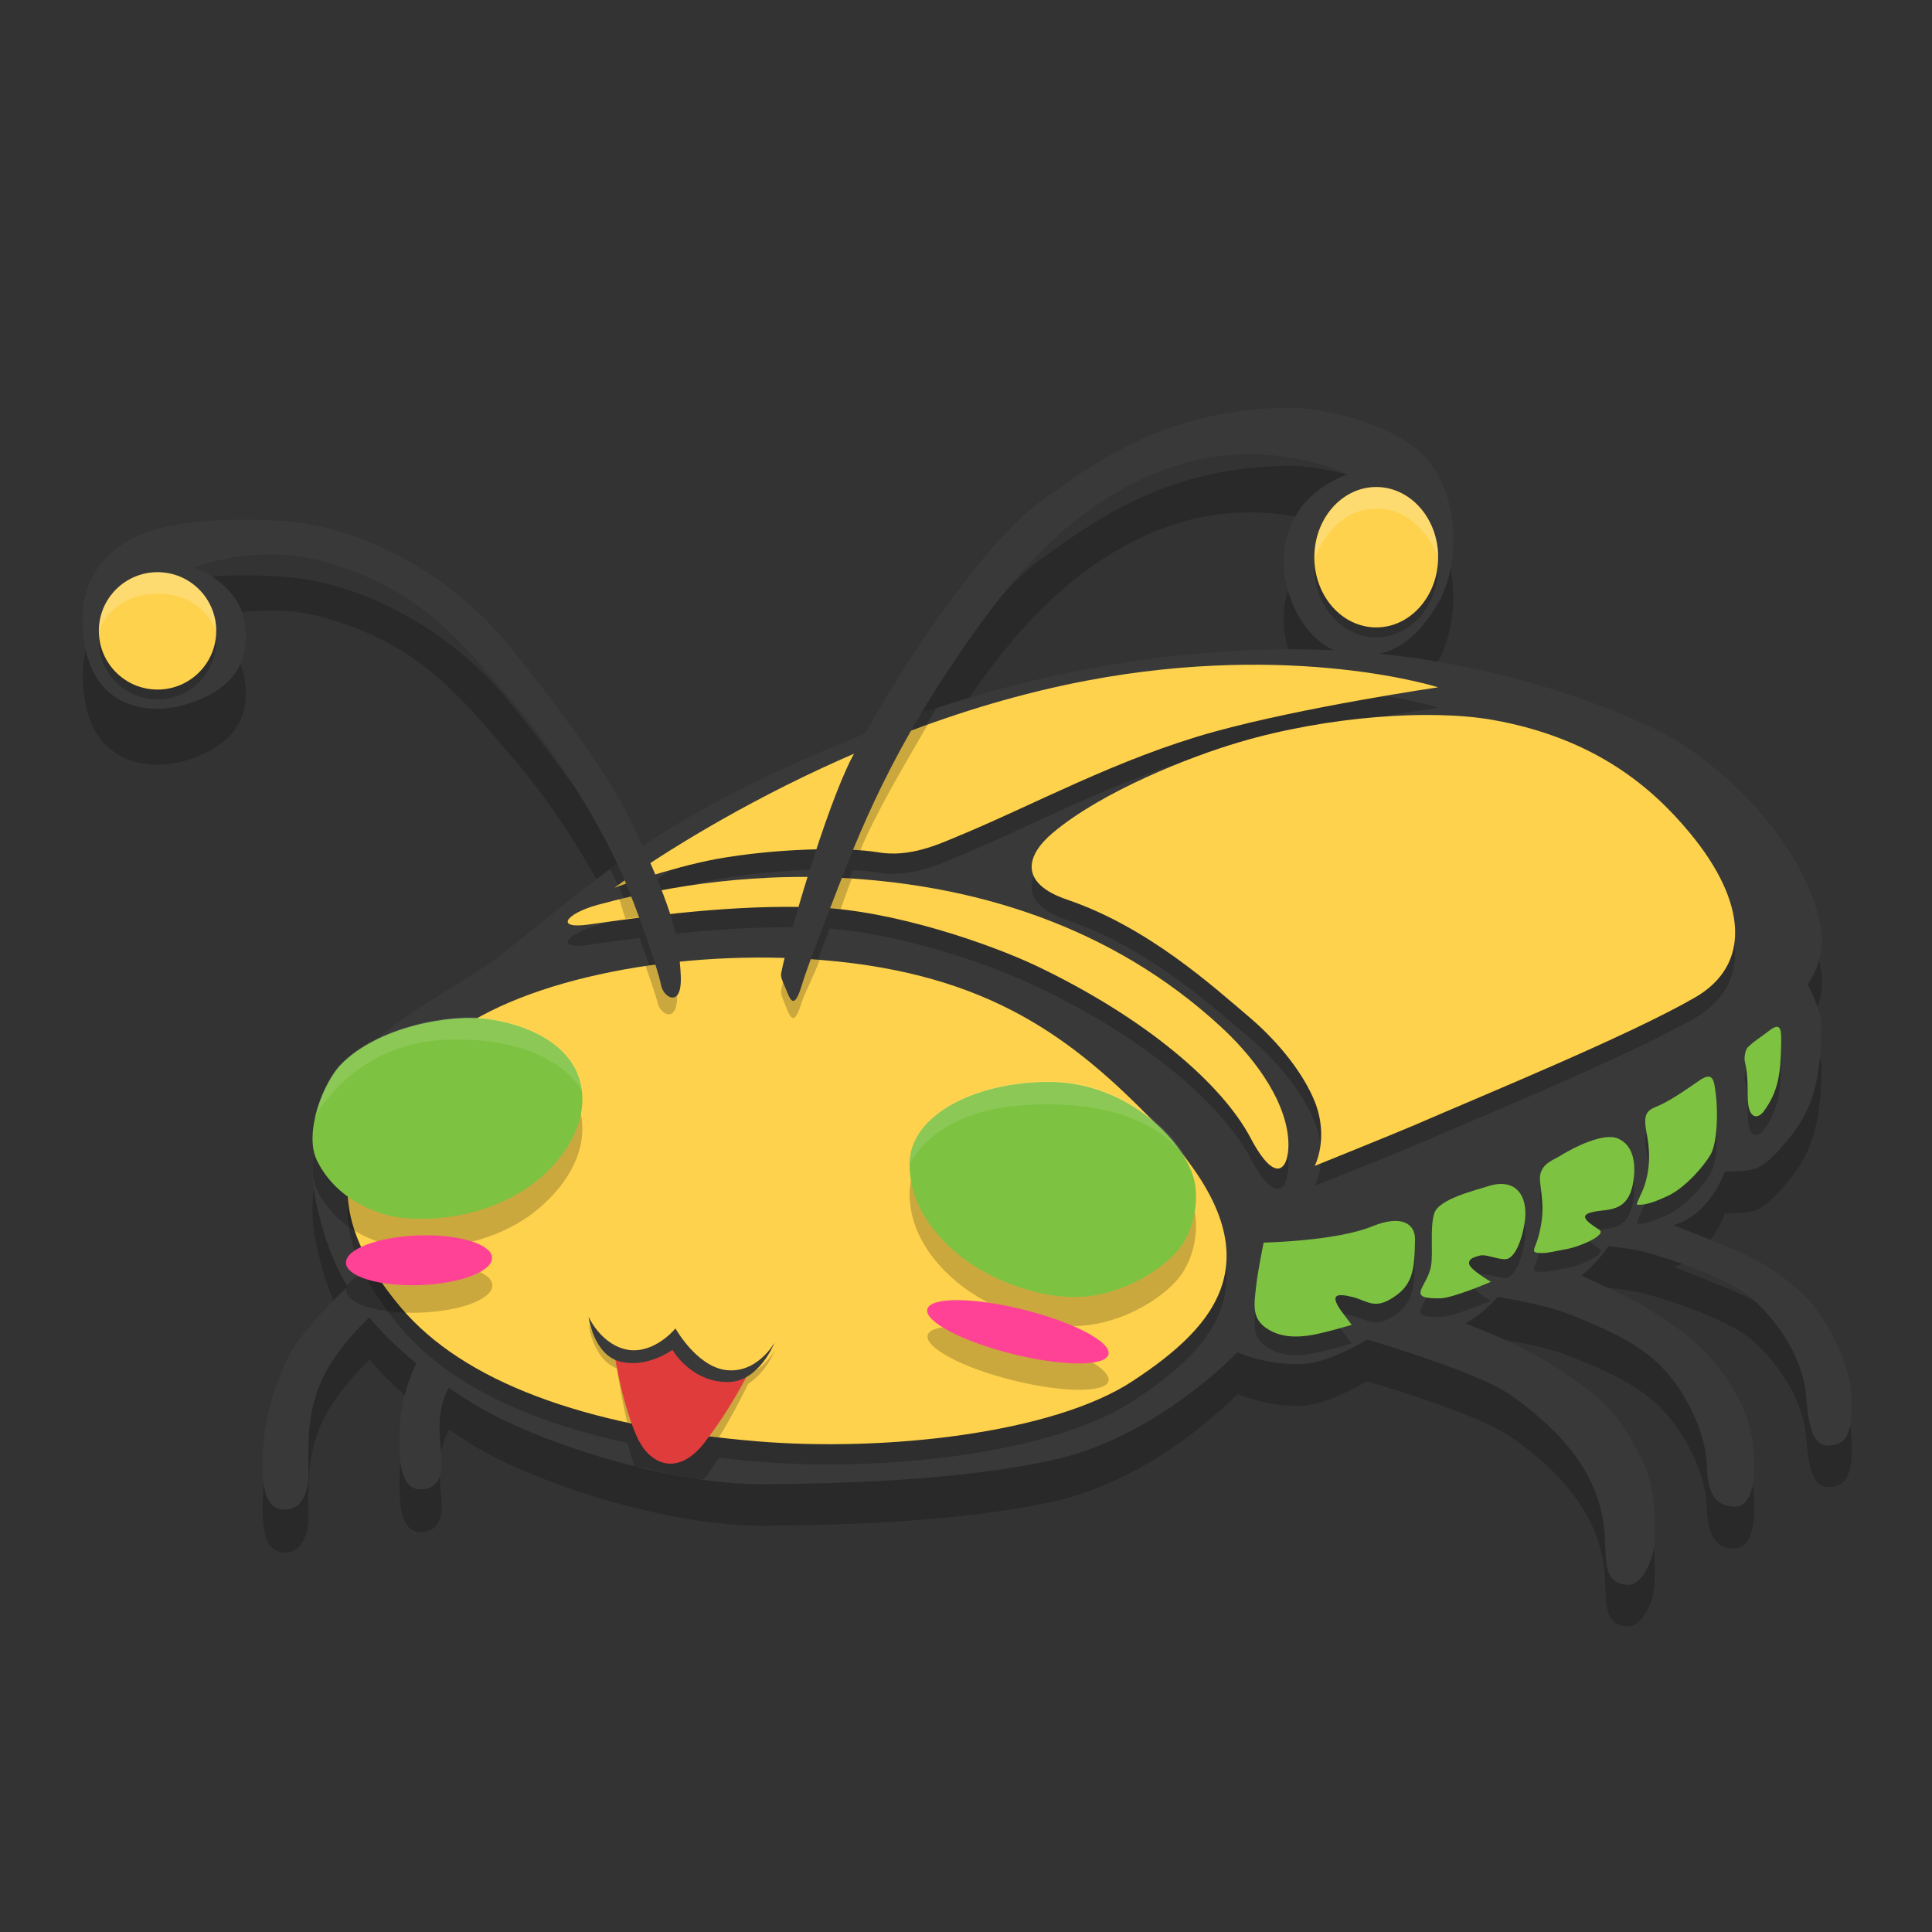 <?xml version="1.0" encoding="utf-8"?>
<svg version="1.1" xmlns="http://www.w3.org/2000/svg" x="0" y="0" width="24" height="24" viewBox="0 0 24 24" xml:space="preserve">
 <rect x="0" y="0" width="24" height="24" fill="#333333" stroke="none"/>
 <g>
  <g>
   <g opacity=".2">
    <g>
     <path d="M20.539,15.641c0,0,0.865,0.332,1.147,0.463c0.387,0.186,0.736,0.477,0.9,0.709c0.167,0.252,0.418,0.682,0.418,1.135 c0,0.357-0.063,0.525-0.292,0.525c-0.241,0-0.253-0.395-0.281-0.672c-0.042-0.393-0.31-0.838-0.658-1.148 c-0.277-0.244-0.999-0.494-1.355-0.586c-0.301-0.076-1.277-0.158-1.277-0.158l-0.151,0.174c0,0,1.153,0.477,1.501,0.707 c0.235,0.154,0.549,0.316,0.835,0.684c0.302,0.393,0.44,0.713,0.463,1.137c0.019,0.402-0.055,0.648-0.282,0.623 c-0.26-0.027-0.295-0.271-0.305-0.533c-0.015-0.344-0.22-0.854-0.572-1.213c-0.285-0.287-0.681-0.467-1.177-0.658 c-0.437-0.174-1.559-0.305-1.559-0.305l-0.124,0.291c0,0,0.843,0.234,1.553,0.684c0.699,0.443,0.841,0.689,1.066,1.135 c0.163,0.324,0.175,0.609,0.163,1.053c-0.002,0.154-0.133,0.551-0.365,0.514c-0.264-0.041-0.232-0.279-0.251-0.627 c-0.052-0.799-0.628-1.348-1.162-1.721c-0.566-0.398-2.692-0.951-2.692-0.951l3.98-1.969L20.539,15.641z"/>
     <path d="M4.403,16.432c0,0-0.637,0.582-0.823,0.963c-0.253,0.518-0.317,0.953-0.317,1.336c0,0.334,0.058,0.555,0.276,0.555 c0.188,0,0.292-0.174,0.292-0.459s-0.03-0.721,0.164-1.145c0.245-0.537,0.792-0.963,0.792-0.963l0.545,0.48 c0,0-0.368,0.457-0.368,1.172c0,0.193-0.023,0.662,0.261,0.662c0.221,0,0.263-0.191,0.263-0.32c0-0.162-0.067-0.451,0.006-0.736 c0.136-0.533,0.78-0.926,0.78-0.926L4.403,16.432z"/>
     <path d="M21.808,10.543c0.422,0.473,0.746,1.024,0.818,1.543c0.053,0.369-0.17,0.66-0.17,0.66s0.17,0.303,0.17,0.512 c0,0.703-0.134,1.053-0.354,1.341c-0.101,0.127-0.285,0.365-0.456,0.432c-0.132,0.049-0.389,0.041-0.389,0.041 s-0.157,0.473-0.554,0.637c-0.366,0.148-0.74,0.045-0.74,0.045s-0.284,0.541-0.644,0.701c-0.364,0.17-0.821,0.078-0.821,0.078 s-0.22,0.377-0.779,0.564c-0.519,0.166-0.81,0-0.81,0s-0.534,0.35-0.903,0.365c-0.444,0.018-0.805-0.146-0.805-0.146 s-0.994,1.063-2.323,1.344c-1.158,0.246-2.529,0.285-3.563,0.293c-1.166,0.01-2.885-0.527-3.69-1.051 c-1.075-0.697-1.579-1.334-1.807-2.201c-0.141-0.535-0.293-1.219,0.61-2.2c0,0,3.873,3.134,9.471,2.005 c6.512-1.319,7.703-4.96,7.703-4.96"/>
    </g>
    <g>
     <path d="M11.126,10.146c0.211-0.404,0.475-0.845,0.81-1.329c0.463-0.674,1.174-1.679,2.356-2.193 c1.332-0.579,2.448-0.007,2.448-0.007s-0.747,0.214-0.793,1.008c-0.03,0.489,0.29,1.185,0.856,1.235 c0.415,0.035,0.756-0.121,1.061-0.647c0.231-0.397,0.313-1.222-0.124-1.772c-0.33-0.416-1.24-0.654-1.7-0.654 c-1.512,0-2.396,0.653-3.063,1.124c-0.819,0.579-1.931,2.333-2.396,3.226L11.126,10.146z"/>
     <path d="M8.153,11.585c-0.136-0.323-0.292-0.647-0.404-0.861C7.467,10.176,6.712,9.189,6.321,8.71 c-0.778-0.951-1.86-1.438-2.638-1.529c-0.518-0.061-1.581-0.068-2.075,0.22c-0.534,0.311-0.641,0.772-0.551,1.31 c0.13,0.777,0.79,0.875,1.26,0.734c0.627-0.193,0.817-0.583,0.708-1.076C2.926,7.924,2.413,7.745,2.413,7.745 s0.778-0.311,1.615-0.073c1.214,0.343,1.698,0.996,2.368,1.772c0.416,0.482,1.013,1.369,1.355,2.16L8.153,11.585z"/>
    </g>
   </g>
  </g>
  <g>
   <g>
    <path fill="#393939" d="M20.539,15.123c0,0,0.865,0.33,1.147,0.465c0.387,0.182,0.736,0.473,0.9,0.709 c0.167,0.248,0.418,0.678,0.418,1.137c0,0.355-0.063,0.523-0.294,0.523c-0.239,0-0.251-0.398-0.281-0.672 c-0.042-0.393-0.311-0.838-0.656-1.146c-0.277-0.246-0.999-0.496-1.355-0.59c-0.303-0.074-1.277-0.158-1.277-0.158l-0.153,0.17 c0,0,1.153,0.48,1.503,0.709c0.235,0.156,0.549,0.324,0.833,0.688c0.304,0.387,0.442,0.709,0.465,1.133 c0.018,0.408-0.055,0.648-0.282,0.623c-0.26-0.025-0.297-0.27-0.305-0.533c-0.015-0.342-0.22-0.854-0.572-1.213 c-0.287-0.285-0.681-0.465-1.179-0.658c-0.437-0.17-1.56-0.305-1.56-0.305l-0.123,0.293c0,0,0.845,0.234,1.553,0.682 c0.701,0.443,0.843,0.691,1.068,1.141c0.163,0.324,0.173,0.605,0.163,1.049c-0.006,0.156-0.134,0.553-0.365,0.516 c-0.264-0.041-0.232-0.279-0.254-0.629c-0.049-0.797-0.628-1.344-1.161-1.723c-0.564-0.396-2.69-0.949-2.69-0.949l3.98-1.966 L20.539,15.123z"/>
    <path fill="#393939" d="M4.403,15.902c0,0-0.637,0.578-0.823,0.959c-0.253,0.52-0.317,0.955-0.317,1.338 c0,0.334,0.058,0.555,0.276,0.555c0.188,0,0.292-0.17,0.292-0.455c0-0.287-0.03-0.725,0.164-1.15 c0.245-0.535,0.792-0.959,0.792-0.959l0.545,0.482c0,0-0.368,0.451-0.368,1.172c0,0.191-0.023,0.658,0.261,0.658 c0.221,0,0.263-0.189,0.263-0.316c0-0.164-0.067-0.455,0.006-0.742c0.136-0.529,0.78-0.92,0.78-0.92L4.403,15.902z"/>
    <path fill="#393939" d="M10.812,9.09c2.445-0.959,4.428-1.023,5.258-1.024c1.823-0.003,3.456,0.5,4.48,0.986 c0.908,0.433,1.938,1.538,2.075,2.516c0.053,0.371-0.17,0.662-0.17,0.662s0.17,0.303,0.17,0.514c0,0.701-0.134,1.049-0.354,1.338 c-0.101,0.127-0.285,0.363-0.456,0.431c-0.13,0.049-0.389,0.039-0.389,0.039s-0.157,0.475-0.554,0.637 c-0.366,0.15-0.74,0.051-0.74,0.051s-0.284,0.539-0.644,0.701c-0.364,0.166-0.819,0.078-0.819,0.078s-0.222,0.379-0.781,0.564 c-0.519,0.166-0.81,0-0.81,0s-0.534,0.35-0.903,0.361c-0.444,0.021-0.805-0.146-0.805-0.146s-0.994,1.064-2.321,1.346 c-1.159,0.246-2.53,0.285-3.564,0.293c-1.167,0.01-2.885-0.527-3.69-1.053c-1.075-0.695-1.579-1.332-1.807-2.197 c-0.142-0.535-0.294-1.222,0.611-2.2c0.327-0.354,1.206-0.803,1.588-1.098C7.431,10.926,8.161,10.131,10.812,9.09z"/>
   </g>
  </g>
  <g>
   <g opacity=".2">
    <path d="M15.697,15.672c0,0,0.91-0.021,1.357-0.207c0.345-0.141,0.525-0.041,0.524,0.164c-0.006,0.375-0.026,0.564-0.266,0.717 c-0.235,0.158-0.323,0.047-0.502,0c-0.204-0.049-0.293-0.037-0.154,0.164c0.03,0.045,0.135,0.178,0.135,0.178 s-0.121,0.037-0.202,0.059c-0.185,0.045-0.509,0.15-0.771,0.031c-0.293-0.133-0.238-0.332-0.21-0.602 C15.628,16.01,15.697,15.672,15.697,15.672z"/>
    <path d="M17.818,15.299c0.058-0.168,0.508-0.279,0.679-0.334c0.276-0.086,0.457,0.057,0.452,0.355 c-0.002,0.143-0.077,0.477-0.208,0.543c-0.077,0.041-0.26-0.051-0.348-0.031c-0.12,0.025-0.15,0.053-0.143,0.104 c0.019,0.076,0.271,0.223,0.271,0.223s-0.462,0.195-0.625,0.201c-0.45,0.012-0.165-0.135-0.119-0.4 C17.806,15.775,17.76,15.479,17.818,15.299z"/>
    <path d="M19.354,14.605c0.2-0.121,0.57-0.308,0.749-0.228c0.203,0.093,0.206,0.333,0.196,0.46 c-0.031,0.355-0.183,0.416-0.392,0.432c-0.313,0.031-0.251,0.104-0.043,0.24c0.108,0.07-0.258,0.227-0.438,0.25 c-0.075,0.01-0.189,0.041-0.266,0.041c-0.17,0-0.091-0.037-0.044-0.221c0.074-0.287,0.04-0.439,0.015-0.668 C19.11,14.713,19.264,14.656,19.354,14.605z"/>
    <path d="M20.572,13.981c0.16-0.066,0.359-0.199,0.518-0.313c0.188-0.133,0.202-0.033,0.224,0.158 c0.026,0.186,0.026,0.584-0.063,0.747c-0.091,0.156-0.308,0.402-0.514,0.506c-0.169,0.082-0.29,0.125-0.385,0.125 c-0.022,0-0.033,0.01,0.027-0.125c0.093-0.188,0.144-0.445,0.073-0.786C20.412,14.077,20.458,14.03,20.572,13.981z"/>
    <path d="M21.711,13.241c0.102-0.096,0.134-0.1,0.269-0.207c0.155-0.121,0.148,0.012,0.146,0.166 c-0.004,0.373-0.042,0.592-0.205,0.824c-0.084,0.121-0.195,0.104-0.208-0.117c-0.008-0.121,0.008-0.299-0.037-0.488 C21.663,13.376,21.68,13.272,21.711,13.241z"/>
   </g>
   <g>
    <path fill="#7EC242" d="M15.697,15.436c0,0,0.91-0.018,1.357-0.205c0.345-0.139,0.525-0.039,0.524,0.166 c-0.006,0.373-0.026,0.561-0.266,0.717c-0.235,0.158-0.323,0.047-0.502,0c-0.204-0.051-0.293-0.037-0.154,0.164 c0.03,0.041,0.135,0.18,0.135,0.18s-0.121,0.035-0.202,0.057c-0.185,0.047-0.509,0.152-0.771,0.033 c-0.293-0.135-0.238-0.336-0.21-0.602C15.628,15.775,15.697,15.436,15.697,15.436z"/>
    <path fill="#7EC242" d="M17.818,15.07c0.058-0.176,0.508-0.283,0.679-0.338c0.276-0.086,0.457,0.055,0.452,0.355 c-0.002,0.143-0.077,0.477-0.208,0.545c-0.077,0.041-0.26-0.053-0.348-0.037c-0.12,0.027-0.15,0.059-0.143,0.107 c0.019,0.076,0.271,0.221,0.271,0.221s-0.462,0.199-0.625,0.205c-0.45,0.01-0.165-0.137-0.119-0.402 C17.806,15.541,17.76,15.246,17.818,15.07z"/>
    <path fill="#7EC242" d="M19.354,14.374c0.2-0.125,0.57-0.311,0.749-0.229c0.203,0.09,0.206,0.335,0.196,0.456 c-0.031,0.355-0.183,0.416-0.392,0.436c-0.313,0.033-0.251,0.105-0.043,0.238c0.108,0.066-0.258,0.223-0.438,0.248 c-0.075,0.012-0.189,0.043-0.266,0.043c-0.17,0-0.091-0.037-0.044-0.223c0.074-0.285,0.04-0.441,0.015-0.666 C19.11,14.482,19.264,14.423,19.354,14.374z"/>
    <path fill="#7EC242" d="M20.572,13.749c0.16-0.064,0.359-0.203,0.518-0.313c0.188-0.135,0.202-0.033,0.224,0.156 c0.026,0.186,0.026,0.584-0.063,0.748c-0.091,0.155-0.308,0.401-0.514,0.507c-0.169,0.08-0.29,0.123-0.385,0.119 c-0.022,0-0.033,0.01,0.027-0.119c0.093-0.189,0.144-0.444,0.073-0.786C20.412,13.841,20.458,13.796,20.572,13.749z"/>
    <path fill="#7EC242" d="M21.711,13.011c0.102-0.098,0.134-0.104,0.269-0.209c0.155-0.121,0.148,0.014,0.146,0.168 c-0.004,0.373-0.042,0.592-0.205,0.82c-0.084,0.125-0.195,0.105-0.208-0.113c-0.008-0.123,0.008-0.301-0.037-0.488 C21.663,13.144,21.68,13.042,21.711,13.011z"/>
   </g>
  </g>
  <g>
   <g opacity=".2">
    <g>
     <path d="M11.635,8.794c-0.754,1.186-1.074,2.096-1.346,2.79c-0.172,0.442-0.276,0.722-0.336,0.915 c-0.096,0.313-0.145,0.148-0.193,0.029c-0.041-0.096-0.066-0.146-0.056-0.197c0.076-0.404,0.557-2.047,0.878-2.67 c0.091-0.175,0.208-0.389,0.344-0.613c0,0,0.258-0.099,0.331-0.125C11.361,8.887,11.635,8.794,11.635,8.794z"/>
     <path d="M7.896,10.57c0.188,0.39,0.416,0.912,0.5,1.282c0.034,0.139,0.063,0.443,0.063,0.563c0,0.34-0.212,0.232-0.245,0.074 c-0.053-0.264-0.325-1.007-0.463-1.33C7.7,11.038,7.643,10.917,7.58,10.794L7.896,10.57z"/>
    </g>
    <g>
     <g>
      <path d="M15.153,12.995c0.375,0.346,0.801,0.871,0.849,1.396c0.03,0.341-0.127,0.64-0.466,0 c-0.353-0.67-1.299-1.492-2.665-2.139c-0.579-0.277-1.762-0.688-2.727-0.727c-1.014-0.041-2.103,0.107-2.833,0.213 c-0.426,0.059-0.28-0.138,0.116-0.245c0.479-0.134,1.532-0.386,2.841-0.343C12.109,11.21,13.821,11.772,15.153,12.995z"/>
      <path d="M10.226,12.181c2.065,0.172,3.102,0.967,4.119,2.018c1.597,1.644,0.767,2.526-0.274,3.208 c-0.994,0.65-3.08,0.879-4.658,0.75c-2.187-0.18-3.672-0.762-4.431-1.66c-1.036-1.23-0.88-2.231,0.603-3.372 C6.522,12.405,8.458,12.034,10.226,12.181z"/>
      <path d="M15.39,9.475c1.106-0.327,2.393-0.414,3.159-0.277c1.267,0.229,1.977,0.839,2.441,1.4 c0.716,0.864,0.766,1.643,0.064,2.049c-0.815,0.467-2.605,1.205-3.486,1.584c-0.309,0.131-1.236,0.501-1.236,0.501 s0.181-0.341,0-0.796c-0.14-0.344-0.435-0.723-0.798-1.035c-0.474-0.4-1.271-1.13-2.277-1.471 c-0.606-0.207-0.509-0.554-0.179-0.83C13.687,10.087,14.771,9.656,15.39,9.475z"/>
      <path d="M13.499,8.708c2.576-0.489,4.365,0.083,4.365,0.083s-1.654,0.24-2.785,0.552c-1.201,0.332-2.263,0.92-3.193,1.303 c-0.228,0.095-0.586,0.26-0.976,0.194c-0.424-0.07-1.287-0.047-2.012,0.085c-0.57,0.104-1.263,0.355-1.263,0.355 S10.24,9.327,13.499,8.708z"/>
     </g>
     <path d="M8.745,18.375c0.15-0.195,0.304-0.459,0.425-0.691l-1.471-0.225c0.04,0.236,0.103,0.539,0.184,0.756 c0,0,0.149,0.023,0.2,0.039c0.063,0.014,0.186,0.045,0.249,0.057c0.061,0.008,0.209,0.041,0.269,0.053 C8.643,18.365,8.745,18.375,8.745,18.375z"/>
    </g>
   </g>
   <g>
    <path fill="#FED24C" d="M15.153,12.743c0.375,0.342,0.801,0.869,0.849,1.395c0.03,0.345-0.127,0.642-0.466,0 c-0.353-0.67-1.299-1.49-2.665-2.141c-0.579-0.273-1.762-0.685-2.727-0.725c-1.014-0.041-2.103,0.109-2.833,0.213 c-0.427,0.06-0.281-0.137,0.115-0.245c0.479-0.13,1.532-0.384,2.841-0.342C12.109,10.959,13.821,11.521,15.153,12.743z"/>
    <path fill="#FED24C" d="M10.225,11.927c2.066,0.173,3.103,0.973,4.12,2.02c1.595,1.646,0.766,2.524-0.276,3.21 c-0.992,0.652-3.078,0.879-4.657,0.748c-2.185-0.18-3.671-0.762-4.43-1.66c-1.036-1.23-0.879-2.231,0.603-3.372 C6.522,12.149,8.458,11.78,10.225,11.927z"/>
    <path fill="#FED24C" d="M15.39,9.221c1.106-0.327,2.393-0.414,3.159-0.277c1.267,0.227,1.977,0.841,2.441,1.401 c0.716,0.862,0.766,1.645,0.064,2.047c-0.815,0.471-2.605,1.203-3.486,1.586c-0.309,0.131-1.236,0.505-1.236,0.505 s0.181-0.343,0-0.8c-0.14-0.344-0.435-0.723-0.798-1.035c-0.474-0.402-1.271-1.129-2.277-1.472 c-0.606-0.206-0.509-0.553-0.179-0.83C13.687,9.833,14.771,9.403,15.39,9.221z"/>
    <path fill="#FED24C" d="M13.499,8.455c2.578-0.489,4.366,0.083,4.366,0.083s-1.654,0.241-2.786,0.553 c-1.201,0.333-2.262,0.92-3.192,1.302c-0.228,0.095-0.586,0.261-0.977,0.195c-0.423-0.07-1.286-0.047-2.012,0.083 c-0.57,0.107-1.263,0.356-1.263,0.356S10.24,9.074,13.499,8.455z"/>
   </g>
  </g>
  <g>
   <g opacity=".2">
    <path d="M11.526,9c-0.335,0.573-0.655,1.122-0.839,1.563c0,0-0.069-0.004-0.105-0.006c-0.043-0.001-0.179-0.015-0.221-0.015 c-0.037,0-0.142,0-0.142,0c0.135-0.401,0.243-0.678,0.363-0.912c0.036-0.064,0.103-0.242,0.144-0.316 c0,0,0.105-0.043,0.162-0.068c0.073-0.03,0.193-0.078,0.321-0.125C11.251,9.102,11.526,9,11.526,9z"/>
    <path d="M10.442,11.296c0.044-0.12,0.088-0.25,0.14-0.382c0,0-0.154-0.01-0.19-0.01c-0.043-0.001-0.167,0-0.209,0 c-0.027,0-0.072-0.01-0.072-0.01c-0.041,0.127-0.082,0.231-0.12,0.353c0,0,0.079,0.033,0.113,0.034 c0.035,0.001,0.08-0.009,0.185,0C10.319,11.285,10.442,11.296,10.442,11.296z"/>
    <path d="M10.183,11.925c-0.072,0.193-0.194,0.424-0.229,0.541c-0.096,0.313-0.145,0.148-0.194,0.031 c-0.041-0.1-0.065-0.148-0.056-0.199c0.013-0.07,0.066-0.254,0.104-0.389c0,0,0.137,0,0.182,0 C10.03,11.913,10.183,11.925,10.183,11.925z"/>
    <path d="M8.417,11.944c0.017,0.133-0.005,0.357-0.005,0.434c0,0.338-0.212,0.23-0.244,0.074c-0.02-0.086-0.099-0.302-0.15-0.459 c0,0,0.128-0.016,0.219-0.029C8.334,11.951,8.417,11.944,8.417,11.944z"/>
    <path d="M8.042,10.748c0.02,0.046,0.029,0.082,0.049,0.128c0,0-0.093,0.031-0.135,0.045c-0.048,0.016-0.323,0.108-0.323,0.108 c-0.004-0.01,0.005,0.009,0,0c0,0,0.195-0.137,0.23-0.164C7.907,10.835,8.042,10.748,8.042,10.748z"/>
    <path d="M8.285,11.358c-0.034-0.096-0.09-0.189-0.132-0.289c0,0-0.164,0.032-0.212,0.042c-0.044,0.011-0.249,0.058-0.249,0.058 c0.03,0.077,0.043,0.151,0.079,0.245c0,0,0.238-0.03,0.291-0.035C8.106,11.374,8.285,11.358,8.285,11.358z"/>
   </g>
   <path fill="#393939" d="M9.705,12.085c0.076-0.404,0.555-2.05,0.877-2.672c0.464-0.891,1.575-2.646,2.396-3.224 c0.667-0.47,1.551-1.123,3.063-1.123c0.46,0,1.37,0.239,1.7,0.655c0.438,0.549,0.355,1.374,0.124,1.772 c-0.307,0.526-0.645,0.683-1.061,0.647c-0.566-0.05-0.889-0.747-0.856-1.235c0.046-0.796,0.793-1.01,0.793-1.01 s-1.116-0.572-2.448,0.007c-1.182,0.513-1.891,1.517-2.356,2.191c-0.974,1.413-1.343,2.463-1.646,3.244 c-0.172,0.443-0.276,0.721-0.336,0.918c-0.096,0.311-0.145,0.145-0.193,0.029C9.718,12.183,9.694,12.136,9.705,12.085z"/>
   <path fill="#393939" d="M1.607,6.708c0.495-0.29,1.557-0.278,2.076-0.219c0.777,0.089,1.86,0.578,2.638,1.528 C6.713,8.497,7.468,9.483,7.75,10.03c0.195,0.379,0.538,1.1,0.646,1.576c0.033,0.138,0.062,0.442,0.062,0.562 c0,0.34-0.211,0.232-0.245,0.074c-0.054-0.264-0.325-1.008-0.464-1.333C7.407,10.118,6.81,9.231,6.394,8.748 C5.726,7.974,5.239,7.32,4.025,6.977C3.19,6.739,2.412,7.049,2.412,7.049s0.513,0.18,0.612,0.624 c0.109,0.494-0.082,0.885-0.708,1.075c-0.47,0.145-1.129,0.047-1.261-0.731C0.966,7.479,1.073,7.019,1.607,6.708z"/>
   <circle opacity=".2" cx="1.957" cy="7.959" r=".729"/>
   <ellipse opacity=".2" cx="17.096" cy="7.046" rx=".769" ry=".872"/>
   <ellipse fill="#FED24C" cx="17.096" cy="6.922" rx=".769" ry=".872"/>
   <circle fill="#FED24C" cx="1.957" cy="7.837" r=".729"/>
  </g>
  <g>
   <g opacity=".2">
    <path d="M8.93,17.857c0.262-0.42,0.488-0.928,0.488-0.928l-0.951,0.709l-0.831-0.85c0,0,0.055,0.473,0.155,0.881 c0,0,0.214,0.045,0.282,0.061c0.169,0.029,0.467,0.072,0.636,0.1C8.758,17.838,8.93,17.857,8.93,17.857z"/>
    <path d="M7.817,16.861c-0.346-0.043-0.506-0.406-0.506-0.406s0.061,0.469,0.392,0.557"/>
    <path d="M9.045,17.262c0.389-0.002,0.58-0.486,0.58-0.486s-0.223,0.402-0.627,0.33L9.045,17.262z"/>
   </g>
   <path fill="#E03C3B" d="M7.636,16.846c0,0,0.103,0.648,0.292,1.035c0.165,0.33,0.502,0.447,0.816,0.049 c0.333-0.424,0.562-0.891,0.562-0.891s-0.279,0.088-0.424,0.057C8.625,17.031,8.378,16.6,8.378,16.6s-0.193,0.184-0.343,0.227 C7.814,16.891,7.636,16.846,7.636,16.846z"/>
   <path fill="#393939" d="M7.311,16.357c0,0,0.061,0.473,0.392,0.557C8.039,17,8.354,16.768,8.354,16.768s0.227,0.404,0.69,0.4 c0.388-0.002,0.578-0.49,0.578-0.49s-0.222,0.404-0.627,0.338c-0.354-0.063-0.604-0.514-0.604-0.514s-0.249,0.309-0.577,0.268 C7.471,16.719,7.311,16.357,7.311,16.357z"/>
   <g opacity=".2">
    <path d="M14.811,14.939c0.105,0.293,0.027,0.701-0.173,0.943c-0.215,0.26-0.698,0.555-1.213,0.588 c-0.358,0.023-0.904-0.105-1.378-0.424c-0.297-0.201-0.748-0.625-0.748-1.221c0-0.642,0.857-1.026,1.728-1.026 C13.939,13.798,14.631,14.44,14.811,14.939z"/>
    <path d="M6.089,13.028c0.587,0.09,1.091,0.391,1.141,0.906c0.053,0.563-0.42,1.021-0.717,1.212 c-0.456,0.295-1.034,0.396-1.518,0.346c-0.331-0.033-0.827-0.236-1.057-0.711c-0.167-0.343,0.082-0.974,0.304-1.196 C4.68,13.134,5.576,12.95,6.089,13.028z"/>
   </g>
   <g>
    <path fill="#7EC242" d="M14.811,14.58c0.105,0.295,0.027,0.701-0.173,0.945c-0.215,0.26-0.698,0.557-1.213,0.586 c-0.358,0.021-0.904-0.105-1.378-0.42c-0.297-0.203-0.748-0.629-0.748-1.223c0-0.642,0.857-1.028,1.728-1.028 C13.939,13.44,14.631,14.083,14.811,14.58z"/>
    <path fill="#7EC242" d="M6.089,12.663c0.587,0.09,1.091,0.391,1.141,0.902c0.053,0.57-0.42,1.026-0.717,1.216 c-0.456,0.293-1.034,0.398-1.518,0.348c-0.331-0.037-0.827-0.24-1.058-0.714c-0.167-0.342,0.082-0.975,0.304-1.197 C4.68,12.769,5.576,12.585,6.089,12.663z"/>
   </g>
   <g opacity=".2">
    <path d="M12.576,17.145c-0.621-0.154-1.091-0.406-1.052-0.559c0.038-0.148,0.572-0.145,1.19,0.012 c0.619,0.152,1.091,0.406,1.057,0.559C13.729,17.305,13.195,17.301,12.576,17.145z"/>
    <path d="M5.197,15.689c0.502-0.018,0.913,0.107,0.919,0.275c0.007,0.174-0.396,0.324-0.897,0.342 c-0.5,0.018-0.913-0.105-0.918-0.279C4.294,15.859,4.696,15.705,5.197,15.689z"/>
   </g>
   <g>
    <ellipse transform="matrix(0.242 -0.97 0.97 0.242 -6.455 24.81)" fill="#FF4295" cx="12.647" cy="16.535" rx=".284" ry="1.16"/>
    <ellipse transform="matrix(-0.036 -0.999 0.999 -0.036 -10.24 21.423)" fill="#FF4295" cx="5.209" cy="15.648" rx=".309" ry=".908"/>
   </g>
  </g>
  <path opacity=".1" fill="#FFFFFF" d="M12.758,13.726c-1.163,0.061-1.451,0.727-1.451,0.727 c0-0.643,0.855-1.025,1.729-1.025c0.911,0,1.604,0.641,1.785,1.138C14.82,14.566,14.527,13.626,12.758,13.726z"/>
  <path opacity=".1" fill="#FFFFFF" d="M5.569,12.915c-1.192,0.035-1.662,0.971-1.662,0.971 c0.06-0.271,0.201-0.545,0.332-0.674c0.439-0.451,1.336-0.635,1.85-0.559c0.587,0.092,1.092,0.393,1.143,0.908 C7.231,13.562,6.918,12.876,5.569,12.915z"/>
  <path opacity=".2" fill="#FFFFFF" d="M1.957,7.108c0.404,0,0.729,0.326,0.729,0.728 c0,0-0.151-0.461-0.729-0.461c-0.576,0-0.728,0.461-0.728,0.461C1.229,7.434,1.555,7.108,1.957,7.108z"/>
  <path opacity=".2" fill="#FFFFFF" d="M17.098,6.05c0.421,0,0.768,0.39,0.768,0.872 c0,0-0.215-0.604-0.768-0.604c-0.55,0-0.762,0.604-0.762,0.604C16.335,6.44,16.675,6.05,17.098,6.05z"/>
 </g>
</svg>
